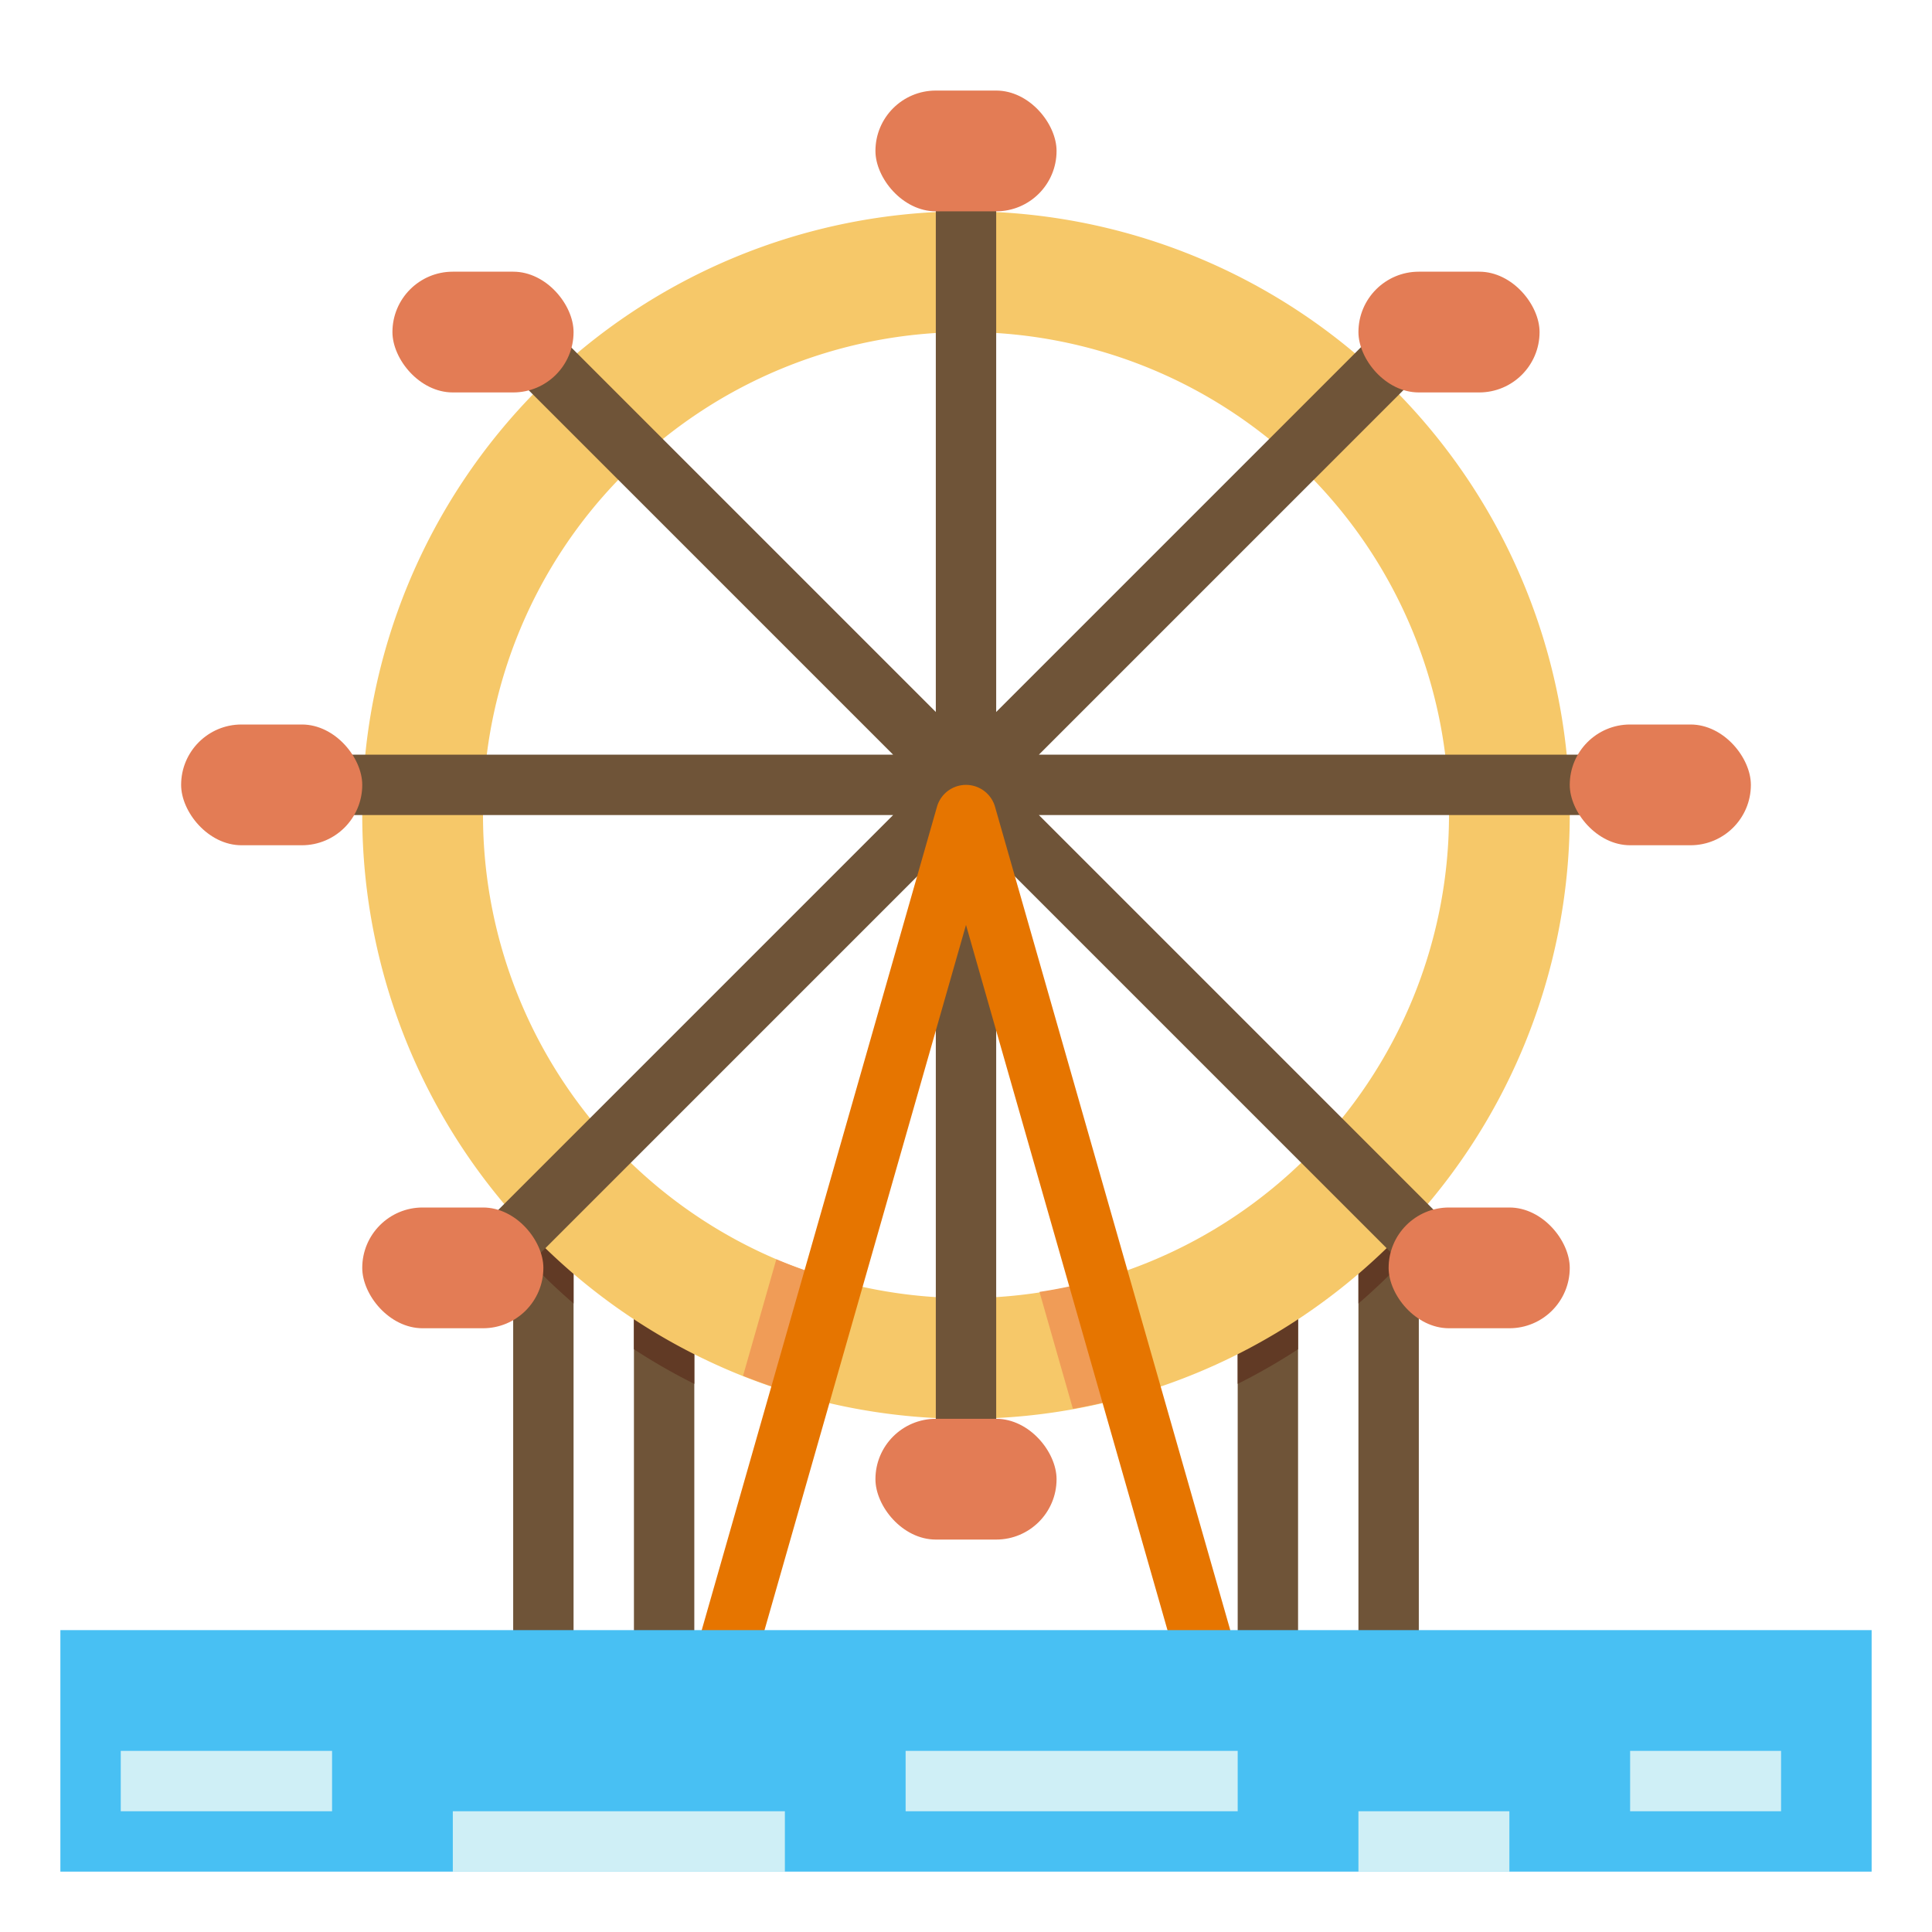 <svg height="512" viewBox="0 0 512 512" width="512" xmlns="http://www.w3.org/2000/svg"><path d="m168 336h16v104h-16z" fill="#6f5438"/><path d="m168 357.56a159.8 159.8 0 0 0 16 9.184v-30.744h-16z" fill="#613a25"/><path d="m360 312h16v128h-16z" fill="#6f5438"/><path d="m328 344h16v96h-16z" fill="#6f5438"/><path d="m136 304h16v136h-16z" fill="#6f5438"/><path d="m152 345.441v-41.441h-16v25.586a160.72 160.72 0 0 0 16 15.855z" fill="#613a25"/><path d="m376 329.586v-17.586h-16v33.441a160.72 160.72 0 0 0 16-15.855z" fill="#613a25"/><path d="m344 344h-16v22.744a159.8 159.8 0 0 0 16-9.184z" fill="#613a25"/><path d="m256 56a160 160 0 0 0 -160 160 160 160 0 0 0 320 0 160 160 0 0 0 -160-160zm128 160a128 128 0 0 1 -256 0 128 128 0 0 1 256 0z" fill="#f6c869"/><path d="m424 200h-148.688l98.344-98.344-11.312-11.312-98.344 98.343v-140.687h-16v140.687l-98.344-98.343-11.312 11.312 98.343 98.344h-148.687v16h148.687l-106.343 106.344 11.312 11.312 106.344-106.344v156.688h16v-156.688l106.344 106.344 11.312-11.312-106.344-106.344h148.688z" fill="#6f5438"/><path d="m220.869 339a127.385 127.385 0 0 1 -15.134-5.272l-8.819 30.872a159.006 159.006 0 0 0 15.167 5.153z" fill="#f09c57"/><path d="m291.152 338.994a127.315 127.315 0 0 1 -15.676 3.37l8.852 30.983a158.851 158.851 0 0 0 15.609-3.6z" fill="#f09c57"/><g fill="#e37c55"><rect height="32" rx="16" width="48" x="232" y="376"/><rect height="32" rx="16" width="48" x="416" y="192"/><rect height="32" rx="16" width="48" x="48" y="192"/><rect height="32" rx="16" width="48" x="232" y="24"/><rect height="32" rx="16" width="48" x="360" y="72"/><rect height="32" rx="16" width="48" x="96" y="320"/><rect height="32" rx="16" width="48" x="368" y="320"/></g><path d="m312.309 442.2-56.309-197.079-56.309 197.079-15.382-4.4 64-224a8 8 0 0 1 15.382 0l64 224z" fill="#e67500"/><path d="m16 432h480v64h-480z" fill="#48c0f3"/><path d="m32 464h56v16h-56z" fill="#cfeff6"/><path d="m120 480h88v16h-88z" fill="#cfeff6"/><path d="m240 464h88v16h-88z" fill="#cfeff6"/><path d="m360 480h40v16h-40z" fill="#cfeff6"/><path d="m432 464h40v16h-40z" fill="#cfeff6"/><rect fill="#e37c55" height="32" rx="16" width="48" x="104" y="72"/></svg>